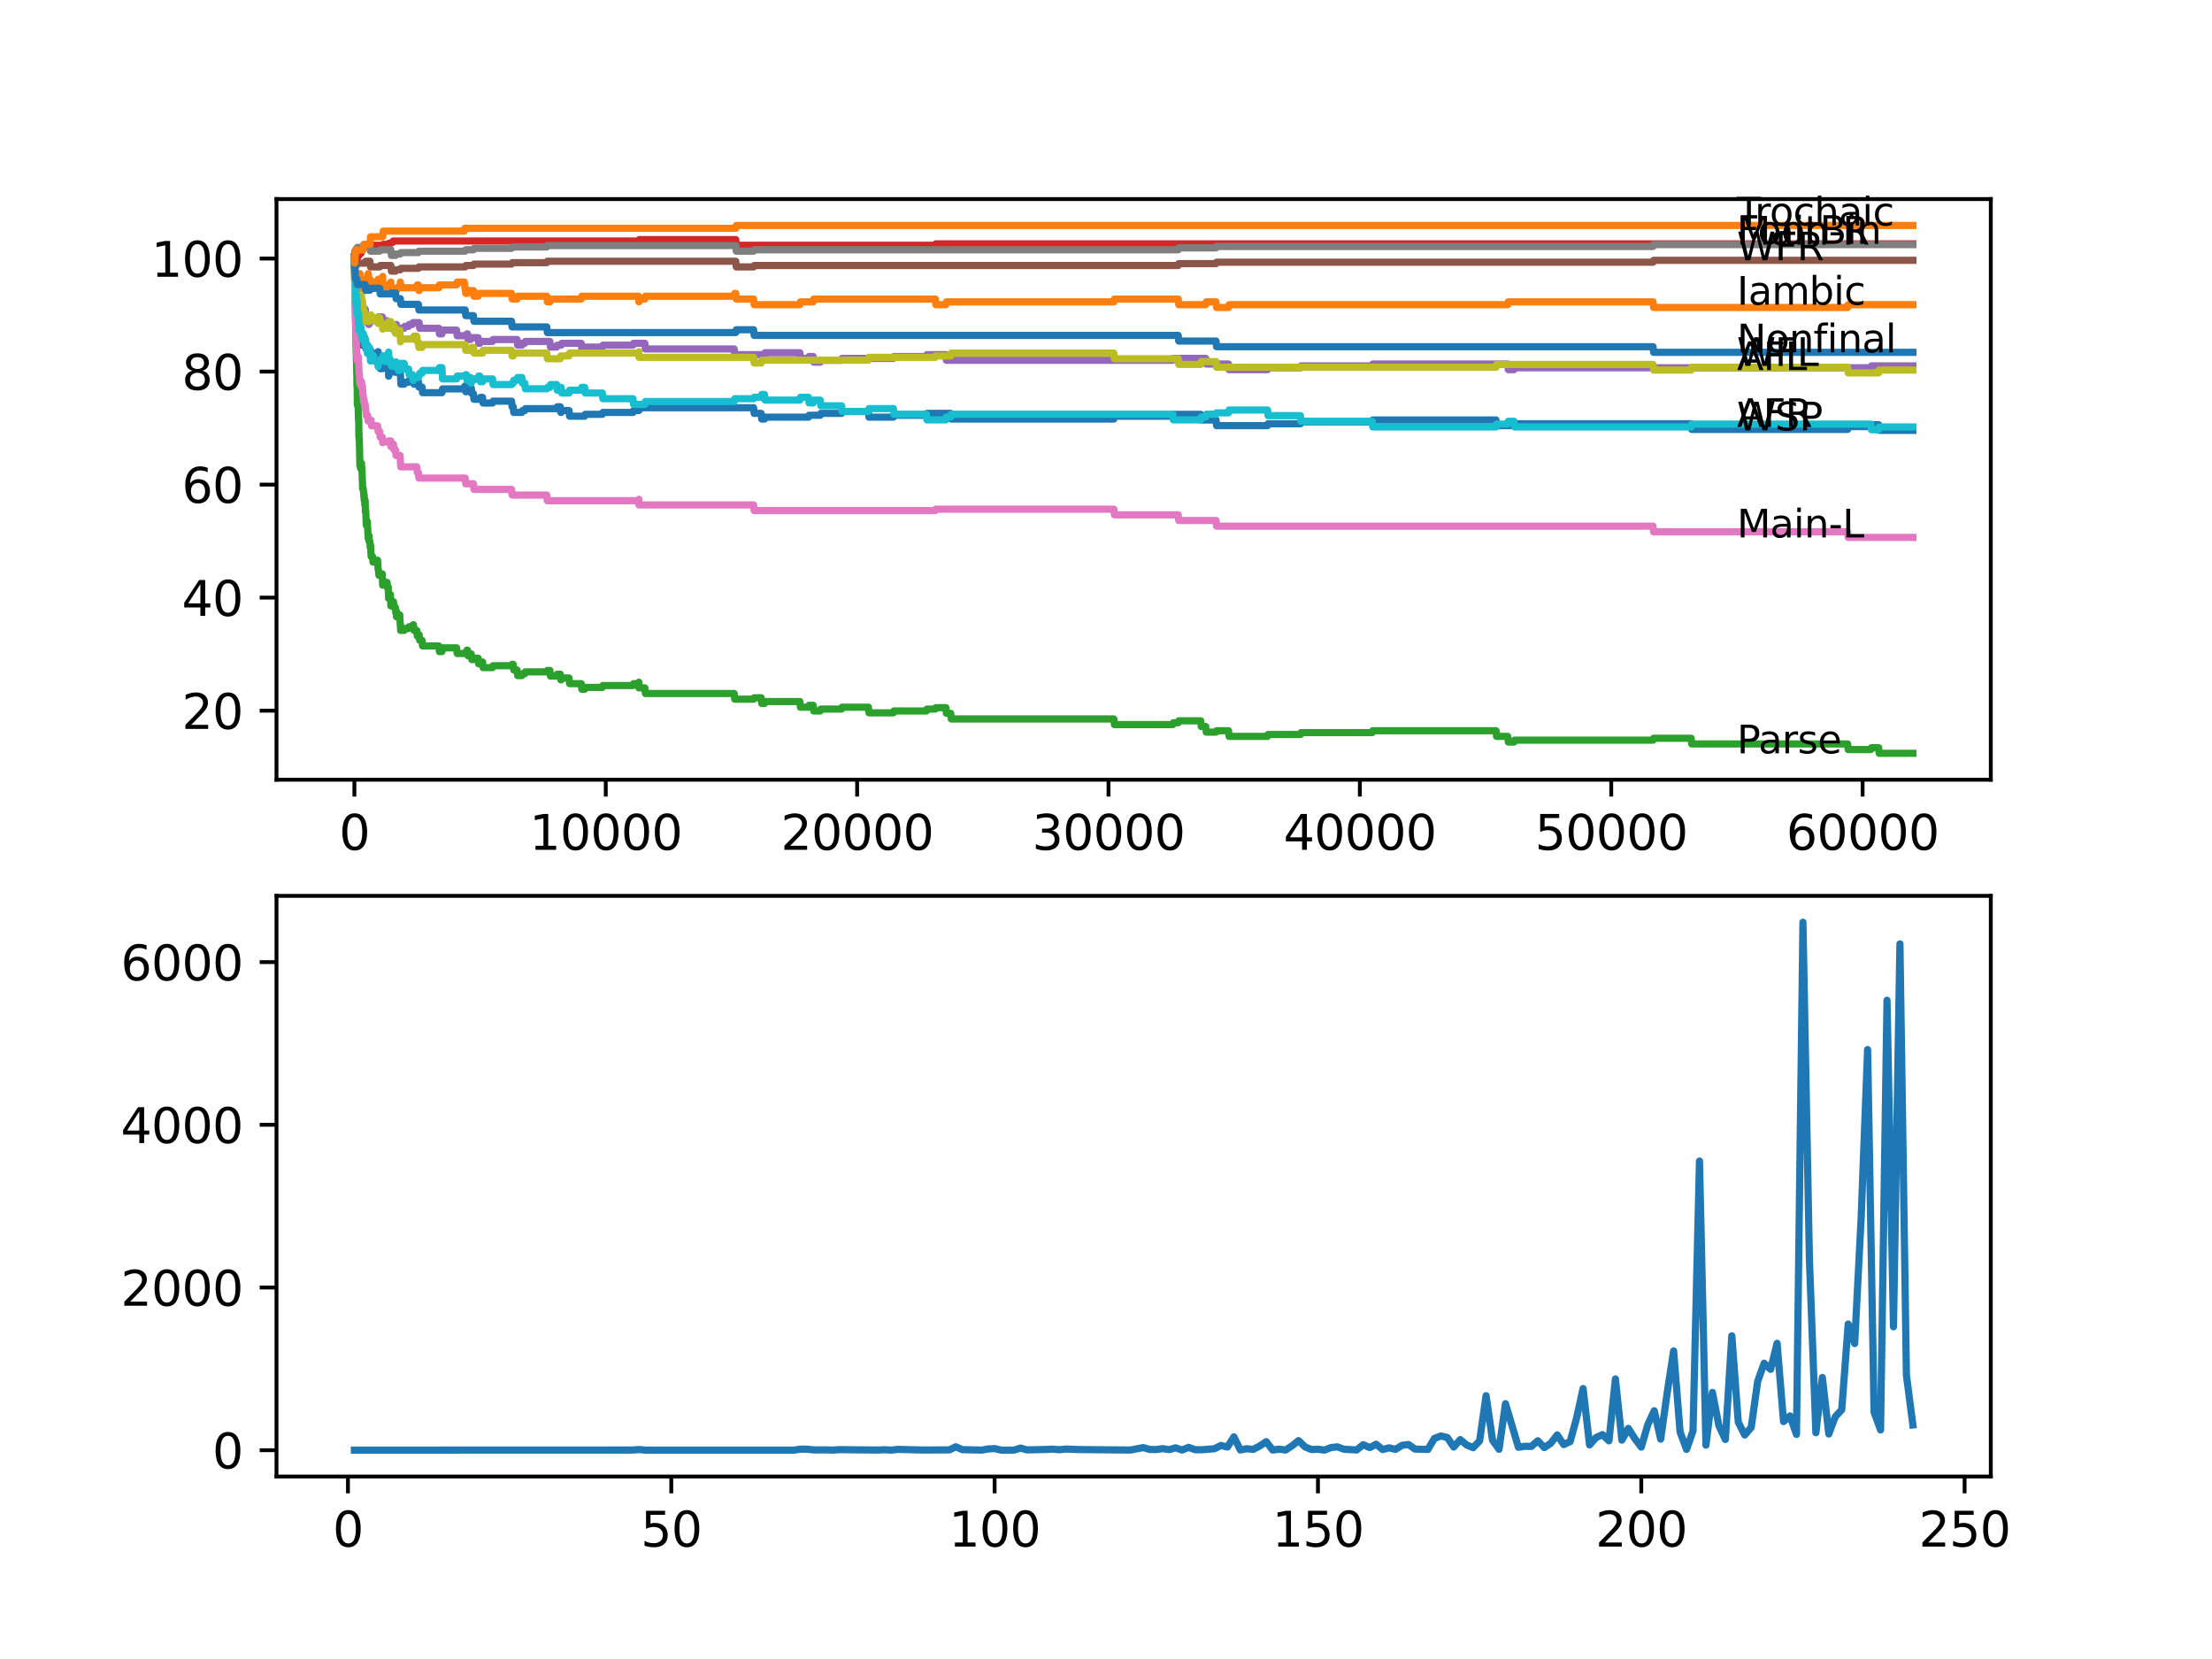 <?xml version="1.0" encoding="utf-8" standalone="no"?>
<!DOCTYPE svg PUBLIC "-//W3C//DTD SVG 1.1//EN"
  "http://www.w3.org/Graphics/SVG/1.1/DTD/svg11.dtd">
<svg xmlns:xlink="http://www.w3.org/1999/xlink" width="460.8pt" height="345.6pt" viewBox="0 0 460.8 345.6" xmlns="http://www.w3.org/2000/svg" version="1.1">
 <defs>
  <style type="text/css">*{stroke-linejoin: round; stroke-linecap: butt}</style>
 </defs>
 <g id="figure_1">
  <g id="patch_1">
   <path d="M 0 345.6 
L 460.8 345.6 
L 460.8 0 
L 0 0 
z
" style="fill: #ffffff"/>
  </g>
  <g id="axes_1">
   <g id="patch_2">
    <path d="M 57.6 162.432 
L 414.72 162.432 
L 414.72 41.472 
L 57.6 41.472 
z
" style="fill: #ffffff"/>
   </g>
   <g id="matplotlib.axis_1">
    <g id="xtick_1">
     <g id="line2d_1">
      <defs>
       <path id="ma76121ae8d" d="M 0 0 
L 0 3.5 
" style="stroke: #000000; stroke-width: 0.8"/>
      </defs>
      <g>
       <use xlink:href="#ma76121ae8d" x="73.827" y="162.432" style="stroke: #000000; stroke-width: 0.8"/>
      </g>
     </g>
     <g id="text_1">
      <!-- 0 -->
      <g transform="translate(70.646 177.03)scale(0.1 -0.1)">
       <defs>
        <path id="DejaVuSans-30" d="M 2034 4250 
Q 1547 4250 1301 3770 
Q 1056 3291 1056 2328 
Q 1056 1369 1301 889 
Q 1547 409 2034 409 
Q 2525 409 2770 889 
Q 3016 1369 3016 2328 
Q 3016 3291 2770 3770 
Q 2525 4250 2034 4250 
z
M 2034 4750 
Q 2819 4750 3233 4129 
Q 3647 3509 3647 2328 
Q 3647 1150 3233 529 
Q 2819 -91 2034 -91 
Q 1250 -91 836 529 
Q 422 1150 422 2328 
Q 422 3509 836 4129 
Q 1250 4750 2034 4750 
z
" transform="scale(0.016)"/>
       </defs>
       <use xlink:href="#DejaVuSans-30"/>
      </g>
     </g>
    </g>
    <g id="xtick_2">
     <g id="line2d_2">
      <g>
       <use xlink:href="#ma76121ae8d" x="126.192" y="162.432" style="stroke: #000000; stroke-width: 0.8"/>
      </g>
     </g>
     <g id="text_2">
      <!-- 10000 -->
      <g transform="translate(110.286 177.03)scale(0.1 -0.1)">
       <defs>
        <path id="DejaVuSans-31" d="M 794 531 
L 1825 531 
L 1825 4091 
L 703 3866 
L 703 4441 
L 1819 4666 
L 2450 4666 
L 2450 531 
L 3481 531 
L 3481 0 
L 794 0 
L 794 531 
z
" transform="scale(0.016)"/>
       </defs>
       <use xlink:href="#DejaVuSans-31"/>
       <use xlink:href="#DejaVuSans-30" x="63.623"/>
       <use xlink:href="#DejaVuSans-30" x="127.246"/>
       <use xlink:href="#DejaVuSans-30" x="190.869"/>
       <use xlink:href="#DejaVuSans-30" x="254.492"/>
      </g>
     </g>
    </g>
    <g id="xtick_3">
     <g id="line2d_3">
      <g>
       <use xlink:href="#ma76121ae8d" x="178.556" y="162.432" style="stroke: #000000; stroke-width: 0.8"/>
      </g>
     </g>
     <g id="text_3">
      <!-- 20000 -->
      <g transform="translate(162.65 177.03)scale(0.1 -0.1)">
       <defs>
        <path id="DejaVuSans-32" d="M 1228 531 
L 3431 531 
L 3431 0 
L 469 0 
L 469 531 
Q 828 903 1448 1529 
Q 2069 2156 2228 2338 
Q 2531 2678 2651 2914 
Q 2772 3150 2772 3378 
Q 2772 3750 2511 3984 
Q 2250 4219 1831 4219 
Q 1534 4219 1204 4116 
Q 875 4013 500 3803 
L 500 4441 
Q 881 4594 1212 4672 
Q 1544 4750 1819 4750 
Q 2544 4750 2975 4387 
Q 3406 4025 3406 3419 
Q 3406 3131 3298 2873 
Q 3191 2616 2906 2266 
Q 2828 2175 2409 1742 
Q 1991 1309 1228 531 
z
" transform="scale(0.016)"/>
       </defs>
       <use xlink:href="#DejaVuSans-32"/>
       <use xlink:href="#DejaVuSans-30" x="63.623"/>
       <use xlink:href="#DejaVuSans-30" x="127.246"/>
       <use xlink:href="#DejaVuSans-30" x="190.869"/>
       <use xlink:href="#DejaVuSans-30" x="254.492"/>
      </g>
     </g>
    </g>
    <g id="xtick_4">
     <g id="line2d_4">
      <g>
       <use xlink:href="#ma76121ae8d" x="230.921" y="162.432" style="stroke: #000000; stroke-width: 0.8"/>
      </g>
     </g>
     <g id="text_4">
      <!-- 30000 -->
      <g transform="translate(215.015 177.03)scale(0.1 -0.1)">
       <defs>
        <path id="DejaVuSans-33" d="M 2597 2516 
Q 3050 2419 3304 2112 
Q 3559 1806 3559 1356 
Q 3559 666 3084 287 
Q 2609 -91 1734 -91 
Q 1441 -91 1130 -33 
Q 819 25 488 141 
L 488 750 
Q 750 597 1062 519 
Q 1375 441 1716 441 
Q 2309 441 2620 675 
Q 2931 909 2931 1356 
Q 2931 1769 2642 2001 
Q 2353 2234 1838 2234 
L 1294 2234 
L 1294 2753 
L 1863 2753 
Q 2328 2753 2575 2939 
Q 2822 3125 2822 3475 
Q 2822 3834 2567 4026 
Q 2313 4219 1838 4219 
Q 1578 4219 1281 4162 
Q 984 4106 628 3988 
L 628 4550 
Q 988 4650 1302 4700 
Q 1616 4750 1894 4750 
Q 2613 4750 3031 4423 
Q 3450 4097 3450 3541 
Q 3450 3153 3228 2886 
Q 3006 2619 2597 2516 
z
" transform="scale(0.016)"/>
       </defs>
       <use xlink:href="#DejaVuSans-33"/>
       <use xlink:href="#DejaVuSans-30" x="63.623"/>
       <use xlink:href="#DejaVuSans-30" x="127.246"/>
       <use xlink:href="#DejaVuSans-30" x="190.869"/>
       <use xlink:href="#DejaVuSans-30" x="254.492"/>
      </g>
     </g>
    </g>
    <g id="xtick_5">
     <g id="line2d_5">
      <g>
       <use xlink:href="#ma76121ae8d" x="283.285" y="162.432" style="stroke: #000000; stroke-width: 0.8"/>
      </g>
     </g>
     <g id="text_5">
      <!-- 40000 -->
      <g transform="translate(267.379 177.03)scale(0.1 -0.1)">
       <defs>
        <path id="DejaVuSans-34" d="M 2419 4116 
L 825 1625 
L 2419 1625 
L 2419 4116 
z
M 2253 4666 
L 3047 4666 
L 3047 1625 
L 3713 1625 
L 3713 1100 
L 3047 1100 
L 3047 0 
L 2419 0 
L 2419 1100 
L 313 1100 
L 313 1709 
L 2253 4666 
z
" transform="scale(0.016)"/>
       </defs>
       <use xlink:href="#DejaVuSans-34"/>
       <use xlink:href="#DejaVuSans-30" x="63.623"/>
       <use xlink:href="#DejaVuSans-30" x="127.246"/>
       <use xlink:href="#DejaVuSans-30" x="190.869"/>
       <use xlink:href="#DejaVuSans-30" x="254.492"/>
      </g>
     </g>
    </g>
    <g id="xtick_6">
     <g id="line2d_6">
      <g>
       <use xlink:href="#ma76121ae8d" x="335.65" y="162.432" style="stroke: #000000; stroke-width: 0.8"/>
      </g>
     </g>
     <g id="text_6">
      <!-- 50000 -->
      <g transform="translate(319.744 177.03)scale(0.1 -0.1)">
       <defs>
        <path id="DejaVuSans-35" d="M 691 4666 
L 3169 4666 
L 3169 4134 
L 1269 4134 
L 1269 2991 
Q 1406 3038 1543 3061 
Q 1681 3084 1819 3084 
Q 2600 3084 3056 2656 
Q 3513 2228 3513 1497 
Q 3513 744 3044 326 
Q 2575 -91 1722 -91 
Q 1428 -91 1123 -41 
Q 819 9 494 109 
L 494 744 
Q 775 591 1075 516 
Q 1375 441 1709 441 
Q 2250 441 2565 725 
Q 2881 1009 2881 1497 
Q 2881 1984 2565 2268 
Q 2250 2553 1709 2553 
Q 1456 2553 1204 2497 
Q 953 2441 691 2322 
L 691 4666 
z
" transform="scale(0.016)"/>
       </defs>
       <use xlink:href="#DejaVuSans-35"/>
       <use xlink:href="#DejaVuSans-30" x="63.623"/>
       <use xlink:href="#DejaVuSans-30" x="127.246"/>
       <use xlink:href="#DejaVuSans-30" x="190.869"/>
       <use xlink:href="#DejaVuSans-30" x="254.492"/>
      </g>
     </g>
    </g>
    <g id="xtick_7">
     <g id="line2d_7">
      <g>
       <use xlink:href="#ma76121ae8d" x="388.014" y="162.432" style="stroke: #000000; stroke-width: 0.8"/>
      </g>
     </g>
     <g id="text_7">
      <!-- 60000 -->
      <g transform="translate(372.108 177.03)scale(0.1 -0.1)">
       <defs>
        <path id="DejaVuSans-36" d="M 2113 2584 
Q 1688 2584 1439 2293 
Q 1191 2003 1191 1497 
Q 1191 994 1439 701 
Q 1688 409 2113 409 
Q 2538 409 2786 701 
Q 3034 994 3034 1497 
Q 3034 2003 2786 2293 
Q 2538 2584 2113 2584 
z
M 3366 4563 
L 3366 3988 
Q 3128 4100 2886 4159 
Q 2644 4219 2406 4219 
Q 1781 4219 1451 3797 
Q 1122 3375 1075 2522 
Q 1259 2794 1537 2939 
Q 1816 3084 2150 3084 
Q 2853 3084 3261 2657 
Q 3669 2231 3669 1497 
Q 3669 778 3244 343 
Q 2819 -91 2113 -91 
Q 1303 -91 875 529 
Q 447 1150 447 2328 
Q 447 3434 972 4092 
Q 1497 4750 2381 4750 
Q 2619 4750 2861 4703 
Q 3103 4656 3366 4563 
z
" transform="scale(0.016)"/>
       </defs>
       <use xlink:href="#DejaVuSans-36"/>
       <use xlink:href="#DejaVuSans-30" x="63.623"/>
       <use xlink:href="#DejaVuSans-30" x="127.246"/>
       <use xlink:href="#DejaVuSans-30" x="190.869"/>
       <use xlink:href="#DejaVuSans-30" x="254.492"/>
      </g>
     </g>
    </g>
   </g>
   <g id="matplotlib.axis_2">
    <g id="ytick_1">
     <g id="line2d_8">
      <defs>
       <path id="m8aa6e81ff8" d="M 0 0 
L -3.5 0 
" style="stroke: #000000; stroke-width: 0.8"/>
      </defs>
      <g>
       <use xlink:href="#m8aa6e81ff8" x="57.6" y="148.045" style="stroke: #000000; stroke-width: 0.8"/>
      </g>
     </g>
     <g id="text_8">
      <!-- 20 -->
      <g transform="translate(37.875 151.844)scale(0.1 -0.1)">
       <use xlink:href="#DejaVuSans-32"/>
       <use xlink:href="#DejaVuSans-30" x="63.623"/>
      </g>
     </g>
    </g>
    <g id="ytick_2">
     <g id="line2d_9">
      <g>
       <use xlink:href="#m8aa6e81ff8" x="57.6" y="124.498" style="stroke: #000000; stroke-width: 0.8"/>
      </g>
     </g>
     <g id="text_9">
      <!-- 40 -->
      <g transform="translate(37.875 128.297)scale(0.1 -0.1)">
       <use xlink:href="#DejaVuSans-34"/>
       <use xlink:href="#DejaVuSans-30" x="63.623"/>
      </g>
     </g>
    </g>
    <g id="ytick_3">
     <g id="line2d_10">
      <g>
       <use xlink:href="#m8aa6e81ff8" x="57.6" y="100.951" style="stroke: #000000; stroke-width: 0.8"/>
      </g>
     </g>
     <g id="text_10">
      <!-- 60 -->
      <g transform="translate(37.875 104.75)scale(0.1 -0.1)">
       <use xlink:href="#DejaVuSans-36"/>
       <use xlink:href="#DejaVuSans-30" x="63.623"/>
      </g>
     </g>
    </g>
    <g id="ytick_4">
     <g id="line2d_11">
      <g>
       <use xlink:href="#m8aa6e81ff8" x="57.6" y="77.404" style="stroke: #000000; stroke-width: 0.8"/>
      </g>
     </g>
     <g id="text_11">
      <!-- 80 -->
      <g transform="translate(37.875 81.204)scale(0.1 -0.1)">
       <defs>
        <path id="DejaVuSans-38" d="M 2034 2216 
Q 1584 2216 1326 1975 
Q 1069 1734 1069 1313 
Q 1069 891 1326 650 
Q 1584 409 2034 409 
Q 2484 409 2743 651 
Q 3003 894 3003 1313 
Q 3003 1734 2745 1975 
Q 2488 2216 2034 2216 
z
M 1403 2484 
Q 997 2584 770 2862 
Q 544 3141 544 3541 
Q 544 4100 942 4425 
Q 1341 4750 2034 4750 
Q 2731 4750 3128 4425 
Q 3525 4100 3525 3541 
Q 3525 3141 3298 2862 
Q 3072 2584 2669 2484 
Q 3125 2378 3379 2068 
Q 3634 1759 3634 1313 
Q 3634 634 3220 271 
Q 2806 -91 2034 -91 
Q 1263 -91 848 271 
Q 434 634 434 1313 
Q 434 1759 690 2068 
Q 947 2378 1403 2484 
z
M 1172 3481 
Q 1172 3119 1398 2916 
Q 1625 2713 2034 2713 
Q 2441 2713 2670 2916 
Q 2900 3119 2900 3481 
Q 2900 3844 2670 4047 
Q 2441 4250 2034 4250 
Q 1625 4250 1398 4047 
Q 1172 3844 1172 3481 
z
" transform="scale(0.016)"/>
       </defs>
       <use xlink:href="#DejaVuSans-38"/>
       <use xlink:href="#DejaVuSans-30" x="63.623"/>
      </g>
     </g>
    </g>
    <g id="ytick_5">
     <g id="line2d_12">
      <g>
       <use xlink:href="#m8aa6e81ff8" x="57.6" y="53.858" style="stroke: #000000; stroke-width: 0.8"/>
      </g>
     </g>
     <g id="text_12">
      <!-- 100 -->
      <g transform="translate(31.512 57.657)scale(0.1 -0.1)">
       <use xlink:href="#DejaVuSans-31"/>
       <use xlink:href="#DejaVuSans-30" x="63.623"/>
       <use xlink:href="#DejaVuSans-30" x="127.246"/>
      </g>
     </g>
    </g>
   </g>
   <g id="line2d_13">
    <path d="M 73.833 53.465 
L 73.843 53.465 
L 73.953 59.921 
L 73.974 58.704 
L 73.979 58.704 
L 73.99 57.919 
L 74.053 60.235 
L 74.173 63.178 
L 74.21 63.178 
L 74.283 62.001 
L 74.309 63.963 
L 74.32 63.178 
L 74.445 67.26 
L 74.508 67.26 
L 74.629 66.239 
L 74.65 66.239 
L 74.686 65.651 
L 74.739 67.024 
L 74.754 66.436 
L 74.87 68.202 
L 74.89 68.202 
L 75.016 71.891 
L 75.257 71.891 
L 75.377 71.106 
L 75.498 71.106 
L 75.503 70.517 
L 75.508 71.694 
L 75.603 71.694 
L 75.702 71.694 
L 75.817 71.302 
L 75.833 71.302 
L 75.953 70.321 
L 75.98 70.321 
L 76.095 72.283 
L 76.137 72.283 
L 76.226 71.498 
L 76.231 72.675 
L 76.241 72.675 
L 76.325 72.675 
L 76.44 72.283 
L 76.493 72.283 
L 76.54 71.891 
L 76.545 73.068 
L 76.592 73.068 
L 76.718 73.068 
L 76.833 72.872 
L 76.87 72.872 
L 76.88 72.479 
L 76.886 73.657 
L 76.969 73.657 
L 77.064 73.657 
L 77.184 72.872 
L 77.195 72.872 
L 77.289 74.049 
L 77.304 73.46 
L 77.592 73.46 
L 77.708 74.638 
L 77.797 74.638 
L 77.912 74.245 
L 78.655 74.245 
L 78.765 73.264 
L 78.886 75.619 
L 79.09 75.619 
L 79.205 76.796 
L 79.718 76.796 
L 79.834 76.6 
L 80.012 76.6 
L 80.127 76.207 
L 80.844 76.207 
L 80.886 76.011 
L 80.891 77.189 
L 80.928 77.189 
L 80.949 77.189 
L 80.954 78.366 
L 81.059 77.973 
L 81.122 77.973 
L 81.237 77.581 
L 81.426 77.581 
L 81.551 76.992 
L 81.965 76.992 
L 82.08 76.404 
L 82.347 76.404 
L 82.389 77.581 
L 82.457 77.287 
L 82.541 77.287 
L 82.656 76.894 
L 82.907 76.894 
L 83.023 76.502 
L 83.274 76.502 
L 83.389 77.679 
L 83.394 77.679 
L 83.515 80.034 
L 84.196 80.034 
L 84.311 79.641 
L 85.112 79.641 
L 85.227 79.249 
L 85.929 79.249 
L 86.044 78.856 
L 86.133 78.856 
L 86.248 80.034 
L 86.814 80.034 
L 86.929 79.445 
L 87.149 79.445 
L 87.264 80.623 
L 87.914 80.623 
L 88.029 81.8 
L 92.066 81.8 
L 92.186 81.015 
L 96.716 81.015 
L 96.831 80.426 
L 96.905 80.426 
L 97.02 81.604 
L 97.156 81.604 
L 97.271 81.211 
L 98.004 81.211 
L 98.119 80.819 
L 98.172 80.819 
L 98.287 81.996 
L 98.617 81.996 
L 98.732 83.173 
L 99.963 83.173 
L 100.078 82.781 
L 100.518 82.781 
L 100.633 83.958 
L 102.597 83.958 
L 102.712 83.566 
L 106.566 83.566 
L 106.681 84.743 
L 106.906 84.743 
L 107.021 85.921 
L 108.718 85.921 
L 108.833 85.528 
L 109.32 85.528 
L 109.435 85.136 
L 115.96 85.136 
L 116.075 84.743 
L 116.709 84.743 
L 116.824 85.921 
L 116.908 85.921 
L 117.023 85.528 
L 118.542 85.528 
L 118.657 86.705 
L 121.793 86.705 
L 121.909 86.313 
L 125.475 86.313 
L 125.59 85.921 
L 131.863 85.921 
L 131.978 85.528 
L 133.094 85.528 
L 133.209 84.939 
L 156.988 84.939 
L 157.103 86.117 
L 158.569 86.117 
L 158.684 87.294 
L 159.26 87.294 
L 159.375 86.902 
L 168.424 86.902 
L 168.539 86.509 
L 170.869 86.509 
L 170.985 86.117 
L 175.305 86.117 
L 175.42 85.724 
L 180.902 85.724 
L 181.018 86.902 
L 186.107 86.902 
L 186.223 86.509 
L 192.988 86.509 
L 193.103 86.117 
L 198.052 86.117 
L 198.167 87.294 
L 232.036 87.294 
L 232.151 86.705 
L 244.316 86.705 
L 244.431 86.313 
L 250.123 86.313 
L 250.238 87.49 
L 253.317 87.49 
L 253.432 88.668 
L 264.047 88.668 
L 264.162 88.275 
L 270.912 88.275 
L 271.027 87.883 
L 285.851 87.883 
L 285.966 87.49 
L 311.641 87.49 
L 311.756 88.668 
L 315.395 88.668 
L 315.511 88.275 
L 352.302 88.275 
L 352.417 89.453 
L 384.893 89.453 
L 385.009 88.864 
L 389.727 88.864 
L 389.842 88.471 
L 391.35 88.471 
L 391.465 89.649 
L 398.487 89.649 
L 398.487 89.649 
" clip-path="url(#p7486ac5f30)" style="fill: none; stroke: #1f77b4; stroke-width: 1.5; stroke-linecap: square"/>
   </g>
   <g id="line2d_14">
    <path d="M 73.833 53.858 
L 73.906 52.582 
L 73.932 54.937 
L 73.937 54.937 
L 73.943 54.544 
L 73.974 57.488 
L 74 57.095 
L 74.131 61.707 
L 74.283 58.567 
L 74.309 58.567 
L 74.341 60.529 
L 74.414 58.175 
L 74.529 59.941 
L 74.571 59.941 
L 74.629 60.529 
L 74.686 59.352 
L 74.707 59.352 
L 74.796 58.175 
L 74.817 59.352 
L 74.854 59.352 
L 74.974 56.997 
L 75.089 58.175 
L 75.22 58.175 
L 75.336 59.352 
L 75.393 59.352 
L 75.514 58.175 
L 75.519 58.175 
L 75.524 59.352 
L 75.629 58.175 
L 75.66 58.175 
L 75.765 59.352 
L 75.77 58.763 
L 75.864 58.763 
L 75.938 58.175 
L 75.943 59.352 
L 75.969 59.352 
L 76.063 59.352 
L 76.111 60.529 
L 76.173 59.941 
L 76.189 59.941 
L 76.31 58.763 
L 76.582 58.763 
L 76.697 56.997 
L 76.718 56.997 
L 76.833 58.175 
L 77.095 58.175 
L 77.21 59.352 
L 77.289 59.352 
L 77.404 58.763 
L 78.655 58.763 
L 78.771 58.175 
L 79.09 58.175 
L 79.205 59.352 
L 79.64 59.352 
L 79.718 57.586 
L 79.734 59.941 
L 79.745 59.941 
L 80.63 59.941 
L 80.745 59.352 
L 80.844 59.352 
L 80.96 60.529 
L 81.337 60.529 
L 81.426 58.763 
L 81.452 59.941 
L 81.797 59.941 
L 81.913 61.118 
L 81.965 61.118 
L 82.08 60.529 
L 82.593 60.529 
L 82.709 59.941 
L 83.347 59.941 
L 83.394 58.763 
L 83.457 59.941 
L 86.814 59.941 
L 86.929 59.352 
L 87.149 59.352 
L 87.264 60.529 
L 87.311 60.529 
L 87.427 59.941 
L 91.422 59.941 
L 91.537 59.352 
L 95.119 59.352 
L 95.234 58.763 
L 96.716 58.763 
L 96.831 59.941 
L 96.905 59.941 
L 97.02 61.118 
L 97.397 61.118 
L 97.512 60.529 
L 98.617 60.529 
L 98.732 61.707 
L 99.601 61.707 
L 99.716 61.118 
L 106.566 61.118 
L 106.681 62.295 
L 107.718 62.295 
L 107.833 61.707 
L 113.907 61.707 
L 114.022 62.884 
L 114.557 62.884 
L 114.672 62.295 
L 121.081 62.295 
L 121.196 61.707 
L 133.041 61.707 
L 133.094 62.884 
L 133.151 62.295 
L 134.335 62.295 
L 134.45 61.707 
L 152.945 61.707 
L 153.06 61.118 
L 153.27 61.118 
L 153.385 62.295 
L 156.988 62.295 
L 157.103 63.473 
L 166.623 63.473 
L 166.738 62.884 
L 169.403 62.884 
L 169.518 62.295 
L 194.831 62.295 
L 194.947 63.473 
L 197.036 63.473 
L 197.151 62.884 
L 232.036 62.884 
L 232.151 62.295 
L 245.442 62.295 
L 245.557 63.473 
L 251.165 63.473 
L 251.28 62.884 
L 253.317 62.884 
L 253.432 64.061 
L 255.925 64.061 
L 256.04 63.473 
L 314.091 63.473 
L 314.207 62.884 
L 344.358 62.884 
L 344.473 64.061 
L 384.893 64.061 
L 385.009 63.473 
L 398.487 63.473 
L 398.487 63.473 
" clip-path="url(#p7486ac5f30)" style="fill: none; stroke: #ff7f0e; stroke-width: 1.5; stroke-linecap: square"/>
   </g>
   <g id="line2d_15">
    <path d="M 73.833 53.465 
L 73.843 53.465 
L 73.995 63.688 
L 74 63.688 
L 74.011 63.257 
L 74.053 66.004 
L 74.189 72.774 
L 74.205 72.774 
L 74.335 78.268 
L 74.341 78.032 
L 74.356 80.387 
L 74.398 79.602 
L 74.44 84.41 
L 74.524 83.723 
L 74.571 83.723 
L 74.697 87.804 
L 74.712 87.804 
L 74.733 87.412 
L 74.76 90.944 
L 74.786 90.551 
L 74.796 90.551 
L 74.801 90.355 
L 74.807 91.533 
L 74.854 91.533 
L 74.974 97.027 
L 74.985 96.399 
L 75 96.399 
L 75.116 97.576 
L 75.22 97.576 
L 75.309 96.497 
L 75.315 97.674 
L 75.33 97.38 
L 75.393 97.38 
L 75.519 100.912 
L 75.524 100.618 
L 75.529 101.795 
L 75.613 101.795 
L 75.681 101.795 
L 75.796 103.463 
L 75.833 103.463 
L 75.864 103.07 
L 75.87 104.248 
L 75.933 104.248 
L 75.938 104.248 
L 75.98 103.953 
L 75.985 105.131 
L 76.037 104.738 
L 76.063 104.738 
L 76.074 104.346 
L 76.116 106.701 
L 76.152 106.308 
L 76.189 106.308 
L 76.31 109.448 
L 76.325 109.448 
L 76.44 109.055 
L 76.493 109.055 
L 76.54 108.663 
L 76.545 109.84 
L 76.582 109.84 
L 76.702 112.195 
L 76.718 112.195 
L 76.833 111.999 
L 76.87 111.999 
L 76.88 111.606 
L 76.886 112.784 
L 76.969 112.784 
L 77.064 112.784 
L 77.121 113.961 
L 77.174 113.568 
L 77.195 113.568 
L 77.315 115.923 
L 77.592 115.923 
L 77.708 117.1 
L 77.797 117.1 
L 77.912 116.708 
L 78.655 116.708 
L 78.771 118.67 
L 78.818 118.67 
L 78.933 119.848 
L 79.09 119.848 
L 79.205 119.553 
L 79.64 119.553 
L 79.718 121.908 
L 79.76 121.712 
L 80.012 121.712 
L 80.127 121.319 
L 80.63 121.319 
L 80.745 122.497 
L 80.844 122.497 
L 80.886 122.3 
L 80.891 123.478 
L 80.928 123.478 
L 80.949 123.478 
L 80.954 124.655 
L 81.059 124.263 
L 81.122 124.263 
L 81.237 123.87 
L 81.337 123.87 
L 81.426 126.225 
L 81.452 125.636 
L 81.797 125.636 
L 81.913 125.342 
L 81.965 125.342 
L 82.08 126.519 
L 82.347 126.519 
L 82.462 127.697 
L 82.541 127.697 
L 82.593 127.304 
L 82.599 128.481 
L 82.64 128.481 
L 82.907 128.481 
L 83.023 128.089 
L 83.274 128.089 
L 83.394 130.444 
L 83.442 130.149 
L 83.447 131.327 
L 83.489 131.327 
L 84.196 131.327 
L 84.311 130.934 
L 85.112 130.934 
L 85.227 130.542 
L 85.929 130.542 
L 86.044 130.149 
L 86.133 130.149 
L 86.248 131.327 
L 86.814 131.327 
L 86.929 132.504 
L 87.149 132.504 
L 87.264 132.21 
L 87.311 132.21 
L 87.427 133.387 
L 87.914 133.387 
L 88.029 134.564 
L 91.422 134.564 
L 91.537 135.742 
L 92.066 135.742 
L 92.186 134.957 
L 95.119 134.957 
L 95.234 136.134 
L 96.905 136.134 
L 97.02 135.84 
L 97.156 135.84 
L 97.271 135.447 
L 97.397 135.447 
L 97.512 136.625 
L 98.004 136.625 
L 98.119 136.232 
L 98.172 136.232 
L 98.287 137.41 
L 98.617 137.41 
L 98.732 137.115 
L 99.601 137.115 
L 99.716 138.293 
L 99.963 138.293 
L 100.078 137.9 
L 100.518 137.9 
L 100.633 139.077 
L 102.597 139.077 
L 102.712 138.685 
L 106.566 138.685 
L 106.681 138.391 
L 106.906 138.391 
L 107.021 139.568 
L 107.718 139.568 
L 107.833 140.745 
L 108.718 140.745 
L 108.833 140.353 
L 109.32 140.353 
L 109.435 139.96 
L 113.907 139.96 
L 114.022 139.666 
L 114.557 139.666 
L 114.672 140.843 
L 115.96 140.843 
L 116.075 140.451 
L 116.709 140.451 
L 116.824 141.628 
L 116.908 141.628 
L 117.023 141.236 
L 118.542 141.236 
L 118.657 142.413 
L 121.081 142.413 
L 121.196 143.591 
L 121.793 143.591 
L 121.909 143.198 
L 125.475 143.198 
L 125.59 142.806 
L 131.863 142.806 
L 131.978 142.413 
L 133.041 142.413 
L 133.094 142.119 
L 133.099 143.296 
L 133.136 143.296 
L 134.335 143.296 
L 134.45 144.474 
L 152.945 144.474 
L 153.06 145.651 
L 156.988 145.651 
L 157.103 145.357 
L 158.569 145.357 
L 158.684 146.534 
L 159.26 146.534 
L 159.375 146.142 
L 166.623 146.142 
L 166.738 147.319 
L 168.424 147.319 
L 168.539 146.926 
L 169.403 146.926 
L 169.518 148.104 
L 170.869 148.104 
L 170.985 147.711 
L 175.305 147.711 
L 175.42 147.319 
L 180.902 147.319 
L 181.018 148.496 
L 186.107 148.496 
L 186.223 148.104 
L 192.988 148.104 
L 193.103 147.711 
L 194.831 147.711 
L 194.947 147.417 
L 197.036 147.417 
L 197.151 148.594 
L 198.052 148.594 
L 198.167 149.772 
L 232.036 149.772 
L 232.151 150.949 
L 244.316 150.949 
L 244.431 150.557 
L 245.442 150.557 
L 245.557 150.164 
L 250.123 150.164 
L 250.238 151.341 
L 251.165 151.341 
L 251.28 152.519 
L 253.317 152.519 
L 253.432 152.224 
L 255.925 152.224 
L 256.04 153.402 
L 264.047 153.402 
L 264.162 153.009 
L 270.912 153.009 
L 271.027 152.617 
L 285.851 152.617 
L 285.966 152.224 
L 311.641 152.224 
L 311.756 153.402 
L 314.091 153.402 
L 314.207 154.579 
L 315.395 154.579 
L 315.511 154.187 
L 344.358 154.187 
L 344.473 153.794 
L 352.302 153.794 
L 352.417 154.972 
L 384.893 154.972 
L 385.009 156.149 
L 389.727 156.149 
L 389.842 155.756 
L 391.35 155.756 
L 391.465 156.934 
L 398.487 156.934 
L 398.487 156.934 
" clip-path="url(#p7486ac5f30)" style="fill: none; stroke: #2ca02c; stroke-width: 1.5; stroke-linecap: square"/>
   </g>
   <g id="line2d_16">
    <path d="M 73.833 53.858 
L 73.89 55.977 
L 73.948 55.447 
L 74.084 54.25 
L 74.335 54.25 
L 74.461 53.426 
L 74.623 53.426 
L 74.739 53.19 
L 74.796 53.19 
L 74.911 52.994 
L 74.974 52.994 
L 75.089 52.759 
L 75.22 52.759 
L 75.341 52.17 
L 75.519 52.17 
L 75.634 51.876 
L 75.718 51.876 
L 75.833 51.581 
L 75.938 51.581 
L 76.053 51.287 
L 76.718 51.287 
L 76.833 51.091 
L 79.718 51.091 
L 79.834 50.895 
L 80.844 50.895 
L 80.96 50.698 
L 81.426 50.698 
L 81.541 50.502 
L 81.797 50.502 
L 81.913 50.208 
L 133.041 50.208 
L 133.156 49.914 
L 153.27 49.914 
L 153.385 51.091 
L 194.831 51.091 
L 194.947 50.797 
L 398.487 50.797 
L 398.487 50.797 
" clip-path="url(#p7486ac5f30)" style="fill: none; stroke: #d62728; stroke-width: 1.5; stroke-linecap: square"/>
   </g>
   <g id="line2d_17">
    <path d="M 73.833 53.465 
L 73.848 53.465 
L 73.985 59.352 
L 74.011 58.763 
L 74.063 60.333 
L 74.079 60.333 
L 74.084 60.333 
L 74.205 59.156 
L 74.314 61.51 
L 74.32 61.118 
L 74.351 61.118 
L 74.424 63.865 
L 74.466 63.08 
L 74.508 63.08 
L 74.571 62.688 
L 74.576 63.865 
L 74.613 63.473 
L 74.644 63.473 
L 74.76 65.435 
L 74.765 65.435 
L 74.88 64.846 
L 74.906 64.846 
L 75.027 64.061 
L 75.257 64.061 
L 75.377 63.276 
L 75.393 63.276 
L 75.508 64.454 
L 75.702 64.454 
L 75.765 64.061 
L 75.77 65.239 
L 75.802 65.239 
L 75.833 65.239 
L 75.948 64.846 
L 76.022 64.846 
L 76.111 64.454 
L 76.116 65.631 
L 76.121 65.631 
L 76.137 65.631 
L 76.189 65.239 
L 76.194 66.416 
L 76.236 66.023 
L 76.325 67.201 
L 76.346 66.808 
L 76.493 66.808 
L 76.608 66.416 
L 76.681 66.416 
L 76.797 67.593 
L 76.87 67.593 
L 76.985 67.201 
L 77.121 67.201 
L 77.236 66.808 
L 77.797 66.808 
L 77.912 66.416 
L 78.671 66.416 
L 78.786 66.023 
L 79.65 66.023 
L 79.766 67.201 
L 80.012 67.201 
L 80.127 66.808 
L 80.63 66.808 
L 80.745 67.986 
L 80.954 67.986 
L 81.069 67.593 
L 81.122 67.593 
L 81.237 67.201 
L 81.337 67.201 
L 81.441 68.378 
L 81.447 67.986 
L 82.541 67.986 
L 82.593 67.593 
L 82.599 68.771 
L 82.64 68.771 
L 82.907 68.771 
L 83.023 68.378 
L 84.196 68.378 
L 84.311 67.986 
L 85.112 67.986 
L 85.227 67.593 
L 85.929 67.593 
L 86.044 67.201 
L 87.311 67.201 
L 87.427 68.378 
L 91.422 68.378 
L 91.537 69.556 
L 92.066 69.556 
L 92.186 68.771 
L 95.119 68.771 
L 95.234 69.948 
L 97.156 69.948 
L 97.271 69.556 
L 97.397 69.556 
L 97.512 70.733 
L 98.004 70.733 
L 98.119 70.34 
L 99.601 70.34 
L 99.716 71.518 
L 99.963 71.518 
L 100.078 71.125 
L 102.597 71.125 
L 102.712 70.733 
L 107.718 70.733 
L 107.833 71.91 
L 108.718 71.91 
L 108.833 71.518 
L 109.32 71.518 
L 109.435 71.125 
L 114.557 71.125 
L 114.672 72.303 
L 115.96 72.303 
L 116.075 71.91 
L 116.908 71.91 
L 117.023 71.518 
L 121.081 71.518 
L 121.196 72.695 
L 121.793 72.695 
L 121.909 72.303 
L 125.475 72.303 
L 125.59 71.91 
L 131.863 71.91 
L 131.978 71.518 
L 134.335 71.518 
L 134.45 72.695 
L 152.945 72.695 
L 153.06 73.872 
L 159.26 73.872 
L 159.375 73.48 
L 166.623 73.48 
L 166.738 74.657 
L 168.424 74.657 
L 168.539 74.265 
L 169.403 74.265 
L 169.518 75.442 
L 170.869 75.442 
L 170.985 75.05 
L 175.305 75.05 
L 175.42 74.657 
L 186.107 74.657 
L 186.223 74.265 
L 192.988 74.265 
L 193.103 73.872 
L 197.036 73.872 
L 197.151 75.05 
L 244.316 75.05 
L 244.431 74.657 
L 251.165 74.657 
L 251.28 75.835 
L 255.925 75.835 
L 256.04 77.012 
L 264.047 77.012 
L 264.162 76.62 
L 270.912 76.62 
L 271.027 76.227 
L 285.851 76.227 
L 285.966 75.835 
L 314.091 75.835 
L 314.207 77.012 
L 315.395 77.012 
L 315.511 76.62 
L 389.727 76.62 
L 389.842 76.227 
L 398.487 76.227 
L 398.487 76.227 
" clip-path="url(#p7486ac5f30)" style="fill: none; stroke: #9467bd; stroke-width: 1.5; stroke-linecap: square"/>
   </g>
   <g id="line2d_18">
    <path d="M 73.833 53.858 
L 73.854 53.858 
L 73.88 56.212 
L 73.969 55.506 
L 74.011 55.506 
L 74.126 55.212 
L 74.32 55.212 
L 74.435 54.819 
L 76.063 54.819 
L 76.179 54.427 
L 77.064 54.427 
L 77.179 55.604 
L 79.09 55.604 
L 79.205 55.31 
L 81.426 55.31 
L 81.541 56.487 
L 82.389 56.487 
L 82.504 56.193 
L 83.394 56.193 
L 83.51 55.898 
L 87.149 55.898 
L 87.264 55.604 
L 96.905 55.604 
L 97.02 55.31 
L 98.617 55.31 
L 98.732 55.015 
L 106.566 55.015 
L 106.681 54.721 
L 113.907 54.721 
L 114.022 54.427 
L 153.27 54.427 
L 153.385 55.604 
L 156.988 55.604 
L 157.103 55.31 
L 245.442 55.31 
L 245.557 54.917 
L 253.317 54.917 
L 253.432 54.623 
L 344.358 54.623 
L 344.473 54.23 
L 398.487 54.23 
L 398.487 54.23 
" clip-path="url(#p7486ac5f30)" style="fill: none; stroke: #8c564b; stroke-width: 1.5; stroke-linecap: square"/>
   </g>
   <g id="line2d_19">
    <path d="M 73.833 53.858 
L 73.99 64.336 
L 74 64.336 
L 74.011 63.904 
L 74.047 66.259 
L 74.063 66.259 
L 74.189 70.674 
L 74.21 70.674 
L 74.335 74.206 
L 74.398 73.971 
L 74.403 75.148 
L 74.43 74.854 
L 74.44 74.854 
L 74.555 74.559 
L 74.623 74.559 
L 74.65 74.324 
L 74.655 75.501 
L 74.707 75.501 
L 74.796 77.856 
L 74.828 77.66 
L 74.854 77.66 
L 74.974 80.014 
L 75.089 79.779 
L 75.22 79.779 
L 75.309 79.484 
L 75.315 80.662 
L 75.32 80.367 
L 75.498 80.367 
L 75.613 82.428 
L 75.681 82.428 
L 75.718 83.605 
L 75.791 83.311 
L 75.864 83.311 
L 75.938 84.488 
L 75.974 84.194 
L 76.063 84.194 
L 76.179 85.371 
L 76.189 85.371 
L 76.304 86.548 
L 76.582 86.548 
L 76.697 87.726 
L 76.718 87.726 
L 76.833 87.53 
L 77.289 87.53 
L 77.404 88.707 
L 78.655 88.707 
L 78.771 89.884 
L 79.09 89.884 
L 79.205 91.062 
L 79.64 91.062 
L 79.718 92.239 
L 79.755 92.043 
L 80.844 92.043 
L 80.96 91.846 
L 81.399 91.846 
L 81.426 93.024 
L 81.515 92.828 
L 81.797 92.828 
L 81.913 92.533 
L 81.965 92.533 
L 82.08 93.711 
L 82.389 93.711 
L 82.504 94.888 
L 83.347 94.888 
L 83.468 97.243 
L 86.814 97.243 
L 86.929 98.42 
L 87.149 98.42 
L 87.264 99.597 
L 96.905 99.597 
L 97.02 100.775 
L 98.617 100.775 
L 98.732 101.952 
L 106.566 101.952 
L 106.681 103.129 
L 113.907 103.129 
L 114.022 104.307 
L 133.041 104.307 
L 133.094 104.012 
L 133.099 105.19 
L 133.136 105.19 
L 156.988 105.19 
L 157.103 106.367 
L 194.831 106.367 
L 194.947 106.073 
L 232.036 106.073 
L 232.151 107.25 
L 245.442 107.25 
L 245.557 108.427 
L 253.317 108.427 
L 253.432 109.605 
L 344.358 109.605 
L 344.473 110.782 
L 384.893 110.782 
L 385.009 111.959 
L 398.487 111.959 
L 398.487 111.959 
" clip-path="url(#p7486ac5f30)" style="fill: none; stroke: #e377c2; stroke-width: 1.5; stroke-linecap: square"/>
   </g>
   <g id="line2d_20">
    <path d="M 73.833 53.858 
L 73.953 52.229 
L 74.011 52.229 
L 74.126 51.935 
L 74.32 51.935 
L 74.435 51.542 
L 76.063 51.542 
L 76.179 51.15 
L 77.064 51.15 
L 77.179 52.327 
L 79.09 52.327 
L 79.205 52.033 
L 81.426 52.033 
L 81.541 53.21 
L 82.389 53.21 
L 82.504 52.916 
L 83.394 52.916 
L 83.51 52.621 
L 87.149 52.621 
L 87.264 52.327 
L 96.905 52.327 
L 97.02 52.033 
L 98.617 52.033 
L 98.732 51.738 
L 106.566 51.738 
L 106.681 51.444 
L 113.907 51.444 
L 114.022 51.15 
L 153.27 51.15 
L 153.385 52.327 
L 156.988 52.327 
L 157.103 52.033 
L 245.442 52.033 
L 245.557 51.64 
L 253.317 51.64 
L 253.432 51.346 
L 344.358 51.346 
L 344.473 50.954 
L 398.487 50.954 
L 398.487 50.954 
" clip-path="url(#p7486ac5f30)" style="fill: none; stroke: #7f7f7f; stroke-width: 1.5; stroke-linecap: square"/>
   </g>
   <g id="line2d_21">
    <path d="M 73.833 53.858 
L 73.896 58.685 
L 73.958 57.566 
L 73.964 57.566 
L 74.068 60.627 
L 74.084 60.333 
L 74.095 60.333 
L 74.121 59.744 
L 74.157 62.884 
L 74.184 62.295 
L 74.21 62.295 
L 74.325 63.473 
L 74.33 63.473 
L 74.456 61.471 
L 74.623 61.471 
L 74.65 61.236 
L 74.655 62.413 
L 74.707 61.824 
L 74.754 63.59 
L 74.817 62.217 
L 74.854 62.217 
L 74.953 63.983 
L 74.964 63.394 
L 75.084 61.981 
L 75.22 61.981 
L 75.309 61.687 
L 75.315 62.864 
L 75.32 62.57 
L 75.498 62.57 
L 75.613 64.042 
L 75.681 64.042 
L 75.718 65.219 
L 75.791 64.925 
L 75.864 64.925 
L 75.938 66.102 
L 75.974 65.808 
L 75.98 65.808 
L 76.063 65.219 
L 76.069 66.396 
L 76.09 65.808 
L 76.189 65.808 
L 76.226 66.985 
L 76.299 66.396 
L 76.54 66.396 
L 76.582 65.808 
L 76.587 66.985 
L 76.645 66.985 
L 76.718 66.985 
L 76.833 66.789 
L 76.88 66.789 
L 76.996 66.2 
L 77.195 66.2 
L 77.289 65.611 
L 77.294 66.789 
L 77.299 66.789 
L 77.592 66.789 
L 77.708 66.2 
L 78.655 66.2 
L 78.765 67.377 
L 78.886 66.2 
L 79.09 66.2 
L 79.205 67.377 
L 79.64 67.377 
L 79.718 68.555 
L 79.755 68.359 
L 80.844 68.359 
L 80.991 66.985 
L 81.399 66.985 
L 81.426 68.162 
L 81.515 67.966 
L 81.797 67.966 
L 81.913 67.672 
L 81.965 67.672 
L 82.08 68.849 
L 82.347 68.849 
L 82.389 68.26 
L 82.394 69.438 
L 82.452 69.438 
L 83.274 69.438 
L 83.347 68.849 
L 83.353 70.026 
L 83.379 70.026 
L 83.394 70.026 
L 83.442 71.204 
L 83.504 70.615 
L 86.133 70.615 
L 86.248 70.026 
L 86.814 70.026 
L 86.929 71.204 
L 87.149 71.204 
L 87.264 72.381 
L 87.914 72.381 
L 88.029 71.792 
L 96.905 71.792 
L 97.02 72.97 
L 98.172 72.97 
L 98.287 72.381 
L 98.617 72.381 
L 98.732 73.558 
L 100.518 73.558 
L 100.633 72.97 
L 106.566 72.97 
L 106.681 74.147 
L 106.906 74.147 
L 107.021 73.558 
L 113.907 73.558 
L 114.022 74.736 
L 116.709 74.736 
L 116.824 74.147 
L 118.542 74.147 
L 118.657 73.558 
L 133.041 73.558 
L 133.094 73.264 
L 133.099 74.441 
L 133.136 74.441 
L 156.988 74.441 
L 157.103 75.619 
L 158.569 75.619 
L 158.684 75.03 
L 180.902 75.03 
L 181.018 74.441 
L 194.831 74.441 
L 194.947 74.147 
L 198.052 74.147 
L 198.167 73.558 
L 232.036 73.558 
L 232.151 74.736 
L 245.442 74.736 
L 245.557 75.913 
L 250.123 75.913 
L 250.238 75.324 
L 253.317 75.324 
L 253.432 76.502 
L 311.641 76.502 
L 311.756 75.913 
L 344.358 75.913 
L 344.473 77.09 
L 352.302 77.09 
L 352.417 76.502 
L 384.893 76.502 
L 385.009 77.679 
L 391.35 77.679 
L 391.465 77.09 
L 398.487 77.09 
L 398.487 77.09 
" clip-path="url(#p7486ac5f30)" style="fill: none; stroke: #bcbd22; stroke-width: 1.5; stroke-linecap: square"/>
   </g>
   <g id="line2d_22">
    <path d="M 73.833 55.035 
L 73.922 57.527 
L 73.864 54.858 
L 73.943 56.31 
L 73.953 55.683 
L 74.011 58.233 
L 74.037 57.35 
L 74.163 63.041 
L 74.168 62.452 
L 74.205 62.452 
L 74.215 61.471 
L 74.257 63.826 
L 74.299 63.237 
L 74.403 64.807 
L 74.356 62.452 
L 74.409 64.218 
L 74.424 63.041 
L 74.435 65.396 
L 74.508 64.807 
L 74.623 66.573 
L 74.644 66.573 
L 74.707 65.396 
L 74.718 67.75 
L 74.749 67.162 
L 74.754 67.162 
L 74.765 66.573 
L 74.801 68.928 
L 74.854 68.339 
L 74.89 68.339 
L 74.98 67.75 
L 74.911 68.928 
L 74.995 68.928 
L 75 68.928 
L 75.116 68.339 
L 75.257 68.339 
L 75.377 70.694 
L 75.393 70.694 
L 75.514 69.516 
L 75.702 69.516 
L 75.765 70.694 
L 75.812 70.105 
L 75.833 70.105 
L 75.948 71.282 
L 75.98 71.282 
L 76.022 70.694 
L 76.027 71.871 
L 76.09 71.282 
L 76.111 71.282 
L 76.137 70.694 
L 76.142 71.871 
L 76.215 71.282 
L 76.331 72.46 
L 76.493 72.46 
L 76.54 73.637 
L 76.603 73.048 
L 76.681 73.048 
L 76.797 72.263 
L 76.87 72.263 
L 76.88 73.441 
L 76.98 72.852 
L 77.064 72.852 
L 77.184 75.207 
L 77.195 75.207 
L 77.31 74.618 
L 77.592 74.618 
L 77.708 74.029 
L 77.797 74.029 
L 77.912 75.207 
L 78.671 75.207 
L 78.765 76.384 
L 78.781 75.795 
L 78.818 75.795 
L 78.933 75.207 
L 79.09 75.207 
L 79.205 74.912 
L 79.65 74.912 
L 79.766 74.128 
L 80.012 74.128 
L 80.127 75.305 
L 80.63 75.305 
L 80.745 74.716 
L 80.844 74.716 
L 80.954 73.343 
L 80.96 74.52 
L 81.122 74.52 
L 81.237 75.697 
L 81.337 75.697 
L 81.441 75.109 
L 81.556 76.286 
L 82.347 76.286 
L 82.462 75.403 
L 82.541 75.403 
L 82.593 76.58 
L 82.651 75.992 
L 82.907 75.992 
L 83.023 77.169 
L 83.274 77.169 
L 83.389 76.58 
L 83.394 76.58 
L 83.52 75.697 
L 84.196 75.697 
L 84.311 76.875 
L 85.112 76.875 
L 85.227 78.052 
L 85.929 78.052 
L 86.044 79.229 
L 86.133 79.229 
L 86.248 78.641 
L 87.149 78.641 
L 87.264 78.346 
L 87.311 78.346 
L 87.427 77.758 
L 87.914 77.758 
L 88.029 77.169 
L 91.422 77.169 
L 91.537 76.58 
L 92.066 76.58 
L 92.186 78.935 
L 95.119 78.935 
L 95.234 78.346 
L 96.905 78.346 
L 97.02 78.052 
L 97.156 78.052 
L 97.271 79.229 
L 97.397 79.229 
L 97.512 78.641 
L 98.004 78.641 
L 98.119 79.818 
L 98.172 79.818 
L 98.287 79.229 
L 98.617 79.229 
L 98.732 78.935 
L 99.601 78.935 
L 99.716 78.346 
L 99.963 78.346 
L 100.078 79.524 
L 100.518 79.524 
L 100.633 78.935 
L 102.597 78.935 
L 102.712 80.112 
L 106.566 80.112 
L 106.681 79.818 
L 106.906 79.818 
L 107.021 79.229 
L 107.718 79.229 
L 107.833 78.641 
L 108.718 78.641 
L 108.833 79.818 
L 109.32 79.818 
L 109.435 80.995 
L 113.907 80.995 
L 114.022 80.701 
L 114.557 80.701 
L 114.672 80.112 
L 115.96 80.112 
L 116.075 81.29 
L 116.709 81.29 
L 116.824 80.701 
L 116.908 80.701 
L 117.023 81.878 
L 118.542 81.878 
L 118.657 81.29 
L 121.081 81.29 
L 121.196 80.701 
L 121.793 80.701 
L 121.909 81.878 
L 125.475 81.878 
L 125.59 83.056 
L 131.863 83.056 
L 131.978 84.233 
L 134.335 84.233 
L 134.45 83.644 
L 152.945 83.644 
L 153.06 83.056 
L 156.988 83.056 
L 157.103 82.761 
L 158.569 82.761 
L 158.684 82.173 
L 159.26 82.173 
L 159.375 83.35 
L 166.623 83.35 
L 166.738 82.761 
L 168.424 82.761 
L 168.539 83.939 
L 169.403 83.939 
L 169.518 83.35 
L 170.869 83.35 
L 170.985 84.527 
L 175.305 84.527 
L 175.42 85.705 
L 180.902 85.705 
L 181.018 85.116 
L 186.107 85.116 
L 186.223 86.293 
L 192.988 86.293 
L 193.103 87.471 
L 197.036 87.471 
L 197.151 86.882 
L 198.052 86.882 
L 198.167 86.293 
L 244.316 86.293 
L 244.431 87.471 
L 250.123 87.471 
L 250.238 86.882 
L 251.165 86.882 
L 251.28 86.293 
L 253.317 86.293 
L 253.432 85.999 
L 255.925 85.999 
L 256.04 85.41 
L 264.047 85.41 
L 264.162 86.588 
L 270.912 86.588 
L 271.027 87.765 
L 285.851 87.765 
L 285.966 88.942 
L 311.641 88.942 
L 311.756 88.354 
L 314.091 88.354 
L 314.207 87.765 
L 315.395 87.765 
L 315.511 88.942 
L 352.302 88.942 
L 352.417 88.354 
L 389.727 88.354 
L 389.842 89.531 
L 391.35 89.531 
L 391.465 88.942 
L 398.487 88.942 
L 398.487 88.942 
" clip-path="url(#p7486ac5f30)" style="fill: none; stroke: #17becf; stroke-width: 1.5; stroke-linecap: square"/>
   </g>
   <g id="line2d_23">
    <path d="M 73.833 53.858 
L 73.854 53.858 
L 73.88 53.387 
L 73.896 55.741 
L 73.922 55.741 
L 73.927 55.741 
L 74.047 58.096 
L 74.32 58.096 
L 74.435 59.273 
L 76.063 59.273 
L 76.179 60.451 
L 77.064 60.451 
L 77.179 60.058 
L 79.09 60.058 
L 79.205 61.236 
L 81.426 61.236 
L 81.541 61.039 
L 82.389 61.039 
L 82.504 62.217 
L 83.394 62.217 
L 83.51 63.394 
L 87.149 63.394 
L 87.264 64.571 
L 96.905 64.571 
L 97.02 65.749 
L 98.617 65.749 
L 98.732 66.926 
L 106.566 66.926 
L 106.681 68.103 
L 113.907 68.103 
L 114.022 69.281 
L 153.27 69.281 
L 153.385 68.692 
L 156.988 68.692 
L 157.103 69.869 
L 245.442 69.869 
L 245.557 71.047 
L 253.317 71.047 
L 253.432 72.224 
L 344.358 72.224 
L 344.473 73.401 
L 398.487 73.401 
L 398.487 73.401 
" clip-path="url(#p7486ac5f30)" style="fill: none; stroke: #1f77b4; stroke-width: 1.5; stroke-linecap: square"/>
   </g>
   <g id="line2d_24">
    <path d="M 73.833 53.858 
L 73.859 53.858 
L 73.88 54.799 
L 73.979 53.249 
L 74.021 53.249 
L 74.136 52.072 
L 75.66 52.072 
L 75.775 50.895 
L 77.064 50.895 
L 77.195 49.325 
L 79.729 49.325 
L 79.844 48.148 
L 96.716 48.148 
L 96.831 47.559 
L 153.27 47.559 
L 153.385 46.97 
L 398.487 46.97 
L 398.487 46.97 
" clip-path="url(#p7486ac5f30)" style="fill: none; stroke: #ff7f0e; stroke-width: 1.5; stroke-linecap: square"/>
   </g>
   <g id="patch_3">
    <path d="M 57.6 162.432 
L 57.6 41.472 
" style="fill: none; stroke: #000000; stroke-width: 0.8; stroke-linejoin: miter; stroke-linecap: square"/>
   </g>
   <g id="patch_4">
    <path d="M 414.72 162.432 
L 414.72 41.472 
" style="fill: none; stroke: #000000; stroke-width: 0.8; stroke-linejoin: miter; stroke-linecap: square"/>
   </g>
   <g id="patch_5">
    <path d="M 57.6 162.432 
L 414.72 162.432 
" style="fill: none; stroke: #000000; stroke-width: 0.8; stroke-linejoin: miter; stroke-linecap: square"/>
   </g>
   <g id="patch_6">
    <path d="M 57.6 41.472 
L 414.72 41.472 
" style="fill: none; stroke: #000000; stroke-width: 0.8; stroke-linejoin: miter; stroke-linecap: square"/>
   </g>
   <g id="text_13">
    <!-- WSP -->
    <g transform="translate(361.832 89.649)scale(0.08 -0.08)">
     <defs>
      <path id="DejaVuSans-57" d="M 213 4666 
L 850 4666 
L 1831 722 
L 2809 4666 
L 3519 4666 
L 4500 722 
L 5478 4666 
L 6119 4666 
L 4947 0 
L 4153 0 
L 3169 4050 
L 2175 0 
L 1381 0 
L 213 4666 
z
" transform="scale(0.016)"/>
      <path id="DejaVuSans-53" d="M 3425 4513 
L 3425 3897 
Q 3066 4069 2747 4153 
Q 2428 4238 2131 4238 
Q 1616 4238 1336 4038 
Q 1056 3838 1056 3469 
Q 1056 3159 1242 3001 
Q 1428 2844 1947 2747 
L 2328 2669 
Q 3034 2534 3370 2195 
Q 3706 1856 3706 1288 
Q 3706 609 3251 259 
Q 2797 -91 1919 -91 
Q 1588 -91 1214 -16 
Q 841 59 441 206 
L 441 856 
Q 825 641 1194 531 
Q 1563 422 1919 422 
Q 2459 422 2753 634 
Q 3047 847 3047 1241 
Q 3047 1584 2836 1778 
Q 2625 1972 2144 2069 
L 1759 2144 
Q 1053 2284 737 2584 
Q 422 2884 422 3419 
Q 422 4038 858 4394 
Q 1294 4750 2059 4750 
Q 2388 4750 2728 4690 
Q 3069 4631 3425 4513 
z
" transform="scale(0.016)"/>
      <path id="DejaVuSans-50" d="M 1259 4147 
L 1259 2394 
L 2053 2394 
Q 2494 2394 2734 2622 
Q 2975 2850 2975 3272 
Q 2975 3691 2734 3919 
Q 2494 4147 2053 4147 
L 1259 4147 
z
M 628 4666 
L 2053 4666 
Q 2838 4666 3239 4311 
Q 3641 3956 3641 3272 
Q 3641 2581 3239 2228 
Q 2838 1875 2053 1875 
L 1259 1875 
L 1259 0 
L 628 0 
L 628 4666 
z
" transform="scale(0.016)"/>
     </defs>
     <use xlink:href="#DejaVuSans-57"/>
     <use xlink:href="#DejaVuSans-53" x="98.877"/>
     <use xlink:href="#DejaVuSans-50" x="162.354"/>
    </g>
   </g>
   <g id="text_14">
    <!-- Iambic -->
    <g transform="translate(361.832 63.473)scale(0.08 -0.08)">
     <defs>
      <path id="DejaVuSans-49" d="M 628 4666 
L 1259 4666 
L 1259 0 
L 628 0 
L 628 4666 
z
" transform="scale(0.016)"/>
      <path id="DejaVuSans-61" d="M 2194 1759 
Q 1497 1759 1228 1600 
Q 959 1441 959 1056 
Q 959 750 1161 570 
Q 1363 391 1709 391 
Q 2188 391 2477 730 
Q 2766 1069 2766 1631 
L 2766 1759 
L 2194 1759 
z
M 3341 1997 
L 3341 0 
L 2766 0 
L 2766 531 
Q 2569 213 2275 61 
Q 1981 -91 1556 -91 
Q 1019 -91 701 211 
Q 384 513 384 1019 
Q 384 1609 779 1909 
Q 1175 2209 1959 2209 
L 2766 2209 
L 2766 2266 
Q 2766 2663 2505 2880 
Q 2244 3097 1772 3097 
Q 1472 3097 1187 3025 
Q 903 2953 641 2809 
L 641 3341 
Q 956 3463 1253 3523 
Q 1550 3584 1831 3584 
Q 2591 3584 2966 3190 
Q 3341 2797 3341 1997 
z
" transform="scale(0.016)"/>
      <path id="DejaVuSans-6d" d="M 3328 2828 
Q 3544 3216 3844 3400 
Q 4144 3584 4550 3584 
Q 5097 3584 5394 3201 
Q 5691 2819 5691 2113 
L 5691 0 
L 5113 0 
L 5113 2094 
Q 5113 2597 4934 2840 
Q 4756 3084 4391 3084 
Q 3944 3084 3684 2787 
Q 3425 2491 3425 1978 
L 3425 0 
L 2847 0 
L 2847 2094 
Q 2847 2600 2669 2842 
Q 2491 3084 2119 3084 
Q 1678 3084 1418 2786 
Q 1159 2488 1159 1978 
L 1159 0 
L 581 0 
L 581 3500 
L 1159 3500 
L 1159 2956 
Q 1356 3278 1631 3431 
Q 1906 3584 2284 3584 
Q 2666 3584 2933 3390 
Q 3200 3197 3328 2828 
z
" transform="scale(0.016)"/>
      <path id="DejaVuSans-62" d="M 3116 1747 
Q 3116 2381 2855 2742 
Q 2594 3103 2138 3103 
Q 1681 3103 1420 2742 
Q 1159 2381 1159 1747 
Q 1159 1113 1420 752 
Q 1681 391 2138 391 
Q 2594 391 2855 752 
Q 3116 1113 3116 1747 
z
M 1159 2969 
Q 1341 3281 1617 3432 
Q 1894 3584 2278 3584 
Q 2916 3584 3314 3078 
Q 3713 2572 3713 1747 
Q 3713 922 3314 415 
Q 2916 -91 2278 -91 
Q 1894 -91 1617 61 
Q 1341 213 1159 525 
L 1159 0 
L 581 0 
L 581 4863 
L 1159 4863 
L 1159 2969 
z
" transform="scale(0.016)"/>
      <path id="DejaVuSans-69" d="M 603 3500 
L 1178 3500 
L 1178 0 
L 603 0 
L 603 3500 
z
M 603 4863 
L 1178 4863 
L 1178 4134 
L 603 4134 
L 603 4863 
z
" transform="scale(0.016)"/>
      <path id="DejaVuSans-63" d="M 3122 3366 
L 3122 2828 
Q 2878 2963 2633 3030 
Q 2388 3097 2138 3097 
Q 1578 3097 1268 2742 
Q 959 2388 959 1747 
Q 959 1106 1268 751 
Q 1578 397 2138 397 
Q 2388 397 2633 464 
Q 2878 531 3122 666 
L 3122 134 
Q 2881 22 2623 -34 
Q 2366 -91 2075 -91 
Q 1284 -91 818 406 
Q 353 903 353 1747 
Q 353 2603 823 3093 
Q 1294 3584 2113 3584 
Q 2378 3584 2631 3529 
Q 2884 3475 3122 3366 
z
" transform="scale(0.016)"/>
     </defs>
     <use xlink:href="#DejaVuSans-49"/>
     <use xlink:href="#DejaVuSans-61" x="29.492"/>
     <use xlink:href="#DejaVuSans-6d" x="90.771"/>
     <use xlink:href="#DejaVuSans-62" x="188.184"/>
     <use xlink:href="#DejaVuSans-69" x="251.66"/>
     <use xlink:href="#DejaVuSans-63" x="279.443"/>
    </g>
   </g>
   <g id="text_15">
    <!-- Parse -->
    <g transform="translate(361.832 156.934)scale(0.08 -0.08)">
     <defs>
      <path id="DejaVuSans-72" d="M 2631 2963 
Q 2534 3019 2420 3045 
Q 2306 3072 2169 3072 
Q 1681 3072 1420 2755 
Q 1159 2438 1159 1844 
L 1159 0 
L 581 0 
L 581 3500 
L 1159 3500 
L 1159 2956 
Q 1341 3275 1631 3429 
Q 1922 3584 2338 3584 
Q 2397 3584 2469 3576 
Q 2541 3569 2628 3553 
L 2631 2963 
z
" transform="scale(0.016)"/>
      <path id="DejaVuSans-73" d="M 2834 3397 
L 2834 2853 
Q 2591 2978 2328 3040 
Q 2066 3103 1784 3103 
Q 1356 3103 1142 2972 
Q 928 2841 928 2578 
Q 928 2378 1081 2264 
Q 1234 2150 1697 2047 
L 1894 2003 
Q 2506 1872 2764 1633 
Q 3022 1394 3022 966 
Q 3022 478 2636 193 
Q 2250 -91 1575 -91 
Q 1294 -91 989 -36 
Q 684 19 347 128 
L 347 722 
Q 666 556 975 473 
Q 1284 391 1588 391 
Q 1994 391 2212 530 
Q 2431 669 2431 922 
Q 2431 1156 2273 1281 
Q 2116 1406 1581 1522 
L 1381 1569 
Q 847 1681 609 1914 
Q 372 2147 372 2553 
Q 372 3047 722 3315 
Q 1072 3584 1716 3584 
Q 2034 3584 2315 3537 
Q 2597 3491 2834 3397 
z
" transform="scale(0.016)"/>
      <path id="DejaVuSans-65" d="M 3597 1894 
L 3597 1613 
L 953 1613 
Q 991 1019 1311 708 
Q 1631 397 2203 397 
Q 2534 397 2845 478 
Q 3156 559 3463 722 
L 3463 178 
Q 3153 47 2828 -22 
Q 2503 -91 2169 -91 
Q 1331 -91 842 396 
Q 353 884 353 1716 
Q 353 2575 817 3079 
Q 1281 3584 2069 3584 
Q 2775 3584 3186 3129 
Q 3597 2675 3597 1894 
z
M 3022 2063 
Q 3016 2534 2758 2815 
Q 2500 3097 2075 3097 
Q 1594 3097 1305 2825 
Q 1016 2553 972 2059 
L 3022 2063 
z
" transform="scale(0.016)"/>
     </defs>
     <use xlink:href="#DejaVuSans-50"/>
     <use xlink:href="#DejaVuSans-61" x="55.803"/>
     <use xlink:href="#DejaVuSans-72" x="117.082"/>
     <use xlink:href="#DejaVuSans-73" x="158.195"/>
     <use xlink:href="#DejaVuSans-65" x="210.295"/>
    </g>
   </g>
   <g id="text_16">
    <!-- FootBin -->
    <g transform="translate(361.832 50.797)scale(0.08 -0.08)">
     <defs>
      <path id="DejaVuSans-46" d="M 628 4666 
L 3309 4666 
L 3309 4134 
L 1259 4134 
L 1259 2759 
L 3109 2759 
L 3109 2228 
L 1259 2228 
L 1259 0 
L 628 0 
L 628 4666 
z
" transform="scale(0.016)"/>
      <path id="DejaVuSans-6f" d="M 1959 3097 
Q 1497 3097 1228 2736 
Q 959 2375 959 1747 
Q 959 1119 1226 758 
Q 1494 397 1959 397 
Q 2419 397 2687 759 
Q 2956 1122 2956 1747 
Q 2956 2369 2687 2733 
Q 2419 3097 1959 3097 
z
M 1959 3584 
Q 2709 3584 3137 3096 
Q 3566 2609 3566 1747 
Q 3566 888 3137 398 
Q 2709 -91 1959 -91 
Q 1206 -91 779 398 
Q 353 888 353 1747 
Q 353 2609 779 3096 
Q 1206 3584 1959 3584 
z
" transform="scale(0.016)"/>
      <path id="DejaVuSans-74" d="M 1172 4494 
L 1172 3500 
L 2356 3500 
L 2356 3053 
L 1172 3053 
L 1172 1153 
Q 1172 725 1289 603 
Q 1406 481 1766 481 
L 2356 481 
L 2356 0 
L 1766 0 
Q 1100 0 847 248 
Q 594 497 594 1153 
L 594 3053 
L 172 3053 
L 172 3500 
L 594 3500 
L 594 4494 
L 1172 4494 
z
" transform="scale(0.016)"/>
      <path id="DejaVuSans-42" d="M 1259 2228 
L 1259 519 
L 2272 519 
Q 2781 519 3026 730 
Q 3272 941 3272 1375 
Q 3272 1813 3026 2020 
Q 2781 2228 2272 2228 
L 1259 2228 
z
M 1259 4147 
L 1259 2741 
L 2194 2741 
Q 2656 2741 2882 2914 
Q 3109 3088 3109 3444 
Q 3109 3797 2882 3972 
Q 2656 4147 2194 4147 
L 1259 4147 
z
M 628 4666 
L 2241 4666 
Q 2963 4666 3353 4366 
Q 3744 4066 3744 3513 
Q 3744 3084 3544 2831 
Q 3344 2578 2956 2516 
Q 3422 2416 3680 2098 
Q 3938 1781 3938 1306 
Q 3938 681 3513 340 
Q 3088 0 2303 0 
L 628 0 
L 628 4666 
z
" transform="scale(0.016)"/>
      <path id="DejaVuSans-6e" d="M 3513 2113 
L 3513 0 
L 2938 0 
L 2938 2094 
Q 2938 2591 2744 2837 
Q 2550 3084 2163 3084 
Q 1697 3084 1428 2787 
Q 1159 2491 1159 1978 
L 1159 0 
L 581 0 
L 581 3500 
L 1159 3500 
L 1159 2956 
Q 1366 3272 1645 3428 
Q 1925 3584 2291 3584 
Q 2894 3584 3203 3211 
Q 3513 2838 3513 2113 
z
" transform="scale(0.016)"/>
     </defs>
     <use xlink:href="#DejaVuSans-46"/>
     <use xlink:href="#DejaVuSans-6f" x="53.895"/>
     <use xlink:href="#DejaVuSans-6f" x="115.076"/>
     <use xlink:href="#DejaVuSans-74" x="176.258"/>
     <use xlink:href="#DejaVuSans-42" x="215.467"/>
     <use xlink:href="#DejaVuSans-69" x="284.07"/>
     <use xlink:href="#DejaVuSans-6e" x="311.854"/>
    </g>
   </g>
   <g id="text_17">
    <!-- WFL -->
    <g transform="translate(361.832 76.227)scale(0.08 -0.08)">
     <defs>
      <path id="DejaVuSans-4c" d="M 628 4666 
L 1259 4666 
L 1259 531 
L 3531 531 
L 3531 0 
L 628 0 
L 628 4666 
z
" transform="scale(0.016)"/>
     </defs>
     <use xlink:href="#DejaVuSans-57"/>
     <use xlink:href="#DejaVuSans-46" x="98.877"/>
     <use xlink:href="#DejaVuSans-4c" x="156.396"/>
    </g>
   </g>
   <g id="text_18">
    <!-- WFR -->
    <g transform="translate(361.832 54.23)scale(0.08 -0.08)">
     <defs>
      <path id="DejaVuSans-52" d="M 2841 2188 
Q 3044 2119 3236 1894 
Q 3428 1669 3622 1275 
L 4263 0 
L 3584 0 
L 2988 1197 
Q 2756 1666 2539 1819 
Q 2322 1972 1947 1972 
L 1259 1972 
L 1259 0 
L 628 0 
L 628 4666 
L 2053 4666 
Q 2853 4666 3247 4331 
Q 3641 3997 3641 3322 
Q 3641 2881 3436 2590 
Q 3231 2300 2841 2188 
z
M 1259 4147 
L 1259 2491 
L 2053 2491 
Q 2509 2491 2742 2702 
Q 2975 2913 2975 3322 
Q 2975 3731 2742 3939 
Q 2509 4147 2053 4147 
L 1259 4147 
z
" transform="scale(0.016)"/>
     </defs>
     <use xlink:href="#DejaVuSans-57"/>
     <use xlink:href="#DejaVuSans-46" x="98.877"/>
     <use xlink:href="#DejaVuSans-52" x="156.396"/>
    </g>
   </g>
   <g id="text_19">
    <!-- Main-L -->
    <g transform="translate(361.832 111.959)scale(0.08 -0.08)">
     <defs>
      <path id="DejaVuSans-4d" d="M 628 4666 
L 1569 4666 
L 2759 1491 
L 3956 4666 
L 4897 4666 
L 4897 0 
L 4281 0 
L 4281 4097 
L 3078 897 
L 2444 897 
L 1241 4097 
L 1241 0 
L 628 0 
L 628 4666 
z
" transform="scale(0.016)"/>
      <path id="DejaVuSans-2d" d="M 313 2009 
L 1997 2009 
L 1997 1497 
L 313 1497 
L 313 2009 
z
" transform="scale(0.016)"/>
     </defs>
     <use xlink:href="#DejaVuSans-4d"/>
     <use xlink:href="#DejaVuSans-61" x="86.279"/>
     <use xlink:href="#DejaVuSans-69" x="147.559"/>
     <use xlink:href="#DejaVuSans-6e" x="175.342"/>
     <use xlink:href="#DejaVuSans-2d" x="238.721"/>
     <use xlink:href="#DejaVuSans-4c" x="274.805"/>
    </g>
   </g>
   <g id="text_20">
    <!-- Main-R -->
    <g transform="translate(361.832 50.954)scale(0.08 -0.08)">
     <use xlink:href="#DejaVuSans-4d"/>
     <use xlink:href="#DejaVuSans-61" x="86.279"/>
     <use xlink:href="#DejaVuSans-69" x="147.559"/>
     <use xlink:href="#DejaVuSans-6e" x="175.342"/>
     <use xlink:href="#DejaVuSans-2d" x="238.721"/>
     <use xlink:href="#DejaVuSans-52" x="274.805"/>
    </g>
   </g>
   <g id="text_21">
    <!-- AFL -->
    <g transform="translate(361.832 77.09)scale(0.08 -0.08)">
     <defs>
      <path id="DejaVuSans-41" d="M 2188 4044 
L 1331 1722 
L 3047 1722 
L 2188 4044 
z
M 1831 4666 
L 2547 4666 
L 4325 0 
L 3669 0 
L 3244 1197 
L 1141 1197 
L 716 0 
L 50 0 
L 1831 4666 
z
" transform="scale(0.016)"/>
     </defs>
     <use xlink:href="#DejaVuSans-41"/>
     <use xlink:href="#DejaVuSans-46" x="68.408"/>
     <use xlink:href="#DejaVuSans-4c" x="125.928"/>
    </g>
   </g>
   <g id="text_22">
    <!-- AFR -->
    <g transform="translate(361.832 88.942)scale(0.08 -0.08)">
     <use xlink:href="#DejaVuSans-41"/>
     <use xlink:href="#DejaVuSans-46" x="68.408"/>
     <use xlink:href="#DejaVuSans-52" x="125.928"/>
    </g>
   </g>
   <g id="text_23">
    <!-- Nonfinal -->
    <g transform="translate(361.832 73.401)scale(0.08 -0.08)">
     <defs>
      <path id="DejaVuSans-4e" d="M 628 4666 
L 1478 4666 
L 3547 763 
L 3547 4666 
L 4159 4666 
L 4159 0 
L 3309 0 
L 1241 3903 
L 1241 0 
L 628 0 
L 628 4666 
z
" transform="scale(0.016)"/>
      <path id="DejaVuSans-66" d="M 2375 4863 
L 2375 4384 
L 1825 4384 
Q 1516 4384 1395 4259 
Q 1275 4134 1275 3809 
L 1275 3500 
L 2222 3500 
L 2222 3053 
L 1275 3053 
L 1275 0 
L 697 0 
L 697 3053 
L 147 3053 
L 147 3500 
L 697 3500 
L 697 3744 
Q 697 4328 969 4595 
Q 1241 4863 1831 4863 
L 2375 4863 
z
" transform="scale(0.016)"/>
      <path id="DejaVuSans-6c" d="M 603 4863 
L 1178 4863 
L 1178 0 
L 603 0 
L 603 4863 
z
" transform="scale(0.016)"/>
     </defs>
     <use xlink:href="#DejaVuSans-4e"/>
     <use xlink:href="#DejaVuSans-6f" x="74.805"/>
     <use xlink:href="#DejaVuSans-6e" x="135.986"/>
     <use xlink:href="#DejaVuSans-66" x="199.365"/>
     <use xlink:href="#DejaVuSans-69" x="234.57"/>
     <use xlink:href="#DejaVuSans-6e" x="262.354"/>
     <use xlink:href="#DejaVuSans-61" x="325.732"/>
     <use xlink:href="#DejaVuSans-6c" x="387.012"/>
    </g>
   </g>
   <g id="text_24">
    <!-- Trochaic -->
    <g transform="translate(361.832 46.97)scale(0.08 -0.08)">
     <defs>
      <path id="DejaVuSans-54" d="M -19 4666 
L 3928 4666 
L 3928 4134 
L 2272 4134 
L 2272 0 
L 1638 0 
L 1638 4134 
L -19 4134 
L -19 4666 
z
" transform="scale(0.016)"/>
      <path id="DejaVuSans-68" d="M 3513 2113 
L 3513 0 
L 2938 0 
L 2938 2094 
Q 2938 2591 2744 2837 
Q 2550 3084 2163 3084 
Q 1697 3084 1428 2787 
Q 1159 2491 1159 1978 
L 1159 0 
L 581 0 
L 581 4863 
L 1159 4863 
L 1159 2956 
Q 1366 3272 1645 3428 
Q 1925 3584 2291 3584 
Q 2894 3584 3203 3211 
Q 3513 2838 3513 2113 
z
" transform="scale(0.016)"/>
     </defs>
     <use xlink:href="#DejaVuSans-54"/>
     <use xlink:href="#DejaVuSans-72" x="46.334"/>
     <use xlink:href="#DejaVuSans-6f" x="85.197"/>
     <use xlink:href="#DejaVuSans-63" x="146.379"/>
     <use xlink:href="#DejaVuSans-68" x="201.359"/>
     <use xlink:href="#DejaVuSans-61" x="264.738"/>
     <use xlink:href="#DejaVuSans-69" x="326.018"/>
     <use xlink:href="#DejaVuSans-63" x="353.801"/>
    </g>
   </g>
  </g>
  <g id="axes_2">
   <g id="patch_7">
    <path d="M 57.6 307.584 
L 414.72 307.584 
L 414.72 186.624 
L 57.6 186.624 
z
" style="fill: #ffffff"/>
   </g>
   <g id="matplotlib.axis_3">
    <g id="xtick_8">
     <g id="line2d_25">
      <g>
       <use xlink:href="#ma76121ae8d" x="72.486" y="307.584" style="stroke: #000000; stroke-width: 0.8"/>
      </g>
     </g>
     <g id="text_25">
      <!-- 0 -->
      <g transform="translate(69.304 322.182)scale(0.1 -0.1)">
       <use xlink:href="#DejaVuSans-30"/>
      </g>
     </g>
    </g>
    <g id="xtick_9">
     <g id="line2d_26">
      <g>
       <use xlink:href="#ma76121ae8d" x="139.841" y="307.584" style="stroke: #000000; stroke-width: 0.8"/>
      </g>
     </g>
     <g id="text_26">
      <!-- 50 -->
      <g transform="translate(133.479 322.182)scale(0.1 -0.1)">
       <use xlink:href="#DejaVuSans-35"/>
       <use xlink:href="#DejaVuSans-30" x="63.623"/>
      </g>
     </g>
    </g>
    <g id="xtick_10">
     <g id="line2d_27">
      <g>
       <use xlink:href="#ma76121ae8d" x="207.197" y="307.584" style="stroke: #000000; stroke-width: 0.8"/>
      </g>
     </g>
     <g id="text_27">
      <!-- 100 -->
      <g transform="translate(197.653 322.182)scale(0.1 -0.1)">
       <use xlink:href="#DejaVuSans-31"/>
       <use xlink:href="#DejaVuSans-30" x="63.623"/>
       <use xlink:href="#DejaVuSans-30" x="127.246"/>
      </g>
     </g>
    </g>
    <g id="xtick_11">
     <g id="line2d_28">
      <g>
       <use xlink:href="#ma76121ae8d" x="274.553" y="307.584" style="stroke: #000000; stroke-width: 0.8"/>
      </g>
     </g>
     <g id="text_28">
      <!-- 150 -->
      <g transform="translate(265.009 322.182)scale(0.1 -0.1)">
       <use xlink:href="#DejaVuSans-31"/>
       <use xlink:href="#DejaVuSans-35" x="63.623"/>
       <use xlink:href="#DejaVuSans-30" x="127.246"/>
      </g>
     </g>
    </g>
    <g id="xtick_12">
     <g id="line2d_29">
      <g>
       <use xlink:href="#ma76121ae8d" x="341.908" y="307.584" style="stroke: #000000; stroke-width: 0.8"/>
      </g>
     </g>
     <g id="text_29">
      <!-- 200 -->
      <g transform="translate(332.365 322.182)scale(0.1 -0.1)">
       <use xlink:href="#DejaVuSans-32"/>
       <use xlink:href="#DejaVuSans-30" x="63.623"/>
       <use xlink:href="#DejaVuSans-30" x="127.246"/>
      </g>
     </g>
    </g>
    <g id="xtick_13">
     <g id="line2d_30">
      <g>
       <use xlink:href="#ma76121ae8d" x="409.264" y="307.584" style="stroke: #000000; stroke-width: 0.8"/>
      </g>
     </g>
     <g id="text_30">
      <!-- 250 -->
      <g transform="translate(399.72 322.182)scale(0.1 -0.1)">
       <use xlink:href="#DejaVuSans-32"/>
       <use xlink:href="#DejaVuSans-35" x="63.623"/>
       <use xlink:href="#DejaVuSans-30" x="127.246"/>
      </g>
     </g>
    </g>
   </g>
   <g id="matplotlib.axis_4">
    <g id="ytick_6">
     <g id="line2d_31">
      <g>
       <use xlink:href="#m8aa6e81ff8" x="57.6" y="302.103" style="stroke: #000000; stroke-width: 0.8"/>
      </g>
     </g>
     <g id="text_31">
      <!-- 0 -->
      <g transform="translate(44.237 305.902)scale(0.1 -0.1)">
       <use xlink:href="#DejaVuSans-30"/>
      </g>
     </g>
    </g>
    <g id="ytick_7">
     <g id="line2d_32">
      <g>
       <use xlink:href="#m8aa6e81ff8" x="57.6" y="268.21" style="stroke: #000000; stroke-width: 0.8"/>
      </g>
     </g>
     <g id="text_32">
      <!-- 2000 -->
      <g transform="translate(25.15 272.01)scale(0.1 -0.1)">
       <use xlink:href="#DejaVuSans-32"/>
       <use xlink:href="#DejaVuSans-30" x="63.623"/>
       <use xlink:href="#DejaVuSans-30" x="127.246"/>
       <use xlink:href="#DejaVuSans-30" x="190.869"/>
      </g>
     </g>
    </g>
    <g id="ytick_8">
     <g id="line2d_33">
      <g>
       <use xlink:href="#m8aa6e81ff8" x="57.6" y="234.318" style="stroke: #000000; stroke-width: 0.8"/>
      </g>
     </g>
     <g id="text_33">
      <!-- 4000 -->
      <g transform="translate(25.15 238.117)scale(0.1 -0.1)">
       <use xlink:href="#DejaVuSans-34"/>
       <use xlink:href="#DejaVuSans-30" x="63.623"/>
       <use xlink:href="#DejaVuSans-30" x="127.246"/>
       <use xlink:href="#DejaVuSans-30" x="190.869"/>
      </g>
     </g>
    </g>
    <g id="ytick_9">
     <g id="line2d_34">
      <g>
       <use xlink:href="#m8aa6e81ff8" x="57.6" y="200.426" style="stroke: #000000; stroke-width: 0.8"/>
      </g>
     </g>
     <g id="text_34">
      <!-- 6000 -->
      <g transform="translate(25.15 204.225)scale(0.1 -0.1)">
       <use xlink:href="#DejaVuSans-36"/>
       <use xlink:href="#DejaVuSans-30" x="63.623"/>
       <use xlink:href="#DejaVuSans-30" x="127.246"/>
       <use xlink:href="#DejaVuSans-30" x="190.869"/>
      </g>
     </g>
    </g>
   </g>
   <g id="line2d_35">
    <path d="M 73.833 302.086 
L 81.915 302.086 
L 131.759 302.069 
L 133.106 301.967 
L 134.453 302.086 
L 165.436 302.086 
L 166.784 301.882 
L 168.131 301.899 
L 169.478 302.035 
L 172.172 302.035 
L 173.519 302.086 
L 174.866 301.984 
L 178.908 302.035 
L 182.949 302.069 
L 184.296 302.001 
L 185.643 302.086 
L 186.99 301.933 
L 192.379 302.069 
L 197.767 302.035 
L 199.114 301.391 
L 200.461 301.984 
L 204.503 302.086 
L 205.85 301.849 
L 207.197 301.764 
L 208.544 302.086 
L 211.238 302.086 
L 212.585 301.662 
L 213.933 302.035 
L 217.974 301.95 
L 219.321 301.882 
L 220.668 302.001 
L 222.015 301.866 
L 224.71 301.967 
L 235.486 302.069 
L 238.181 301.56 
L 239.528 301.95 
L 240.875 301.967 
L 242.222 301.781 
L 243.569 301.984 
L 244.916 301.611 
L 246.263 302.069 
L 247.61 301.51 
L 248.958 302.001 
L 250.305 302.018 
L 252.999 301.798 
L 254.346 301.12 
L 255.693 301.442 
L 257.04 299.324 
L 258.387 302.052 
L 259.735 301.798 
L 261.082 301.933 
L 262.429 301.222 
L 263.776 300.323 
L 265.123 302.069 
L 266.47 301.882 
L 267.817 302.069 
L 269.164 301.188 
L 270.511 300.103 
L 271.859 301.408 
L 273.206 301.967 
L 274.553 301.899 
L 275.9 302.086 
L 277.247 301.56 
L 278.594 301.408 
L 279.941 301.899 
L 282.635 302.052 
L 283.983 300.95 
L 285.33 301.56 
L 286.677 300.866 
L 288.024 301.967 
L 289.371 301.611 
L 290.718 301.933 
L 292.065 301.086 
L 293.412 300.917 
L 294.759 301.866 
L 297.454 301.95 
L 298.801 299.663 
L 300.148 299.137 
L 301.495 299.459 
L 302.842 301.442 
L 304.189 299.9 
L 305.536 301.018 
L 306.884 301.577 
L 308.231 300.154 
L 309.578 290.749 
L 310.925 300.018 
L 312.272 301.916 
L 313.619 292.41 
L 316.313 301.493 
L 317.66 301.289 
L 319.008 301.323 
L 320.355 300.137 
L 321.702 301.56 
L 323.049 300.662 
L 324.396 298.917 
L 325.743 300.933 
L 327.09 300.306 
L 328.437 295.375 
L 329.784 289.258 
L 331.132 301.001 
L 332.479 299.476 
L 333.826 298.866 
L 335.173 300.154 
L 336.52 287.258 
L 337.867 300.001 
L 339.214 297.561 
L 340.561 299.679 
L 341.908 301.459 
L 343.256 296.816 
L 344.603 293.884 
L 345.95 299.798 
L 347.297 290.19 
L 348.644 281.428 
L 349.991 298.29 
L 351.338 301.933 
L 352.685 298.087 
L 354.033 241.876 
L 355.38 301.052 
L 356.727 290.071 
L 358.074 296.985 
L 359.421 299.866 
L 360.768 278.276 
L 362.115 296.273 
L 363.462 298.934 
L 364.809 297.358 
L 366.157 287.749 
L 367.504 283.987 
L 368.851 285.258 
L 370.198 279.836 
L 371.545 296.138 
L 372.892 294.968 
L 374.239 298.815 
L 375.586 192.122 
L 376.933 262.364 
L 378.281 298.459 
L 379.628 286.953 
L 380.975 298.73 
L 382.322 295.138 
L 383.669 293.664 
L 385.016 275.819 
L 386.363 279.886 
L 387.71 253.755 
L 389.057 218.643 
L 390.405 294.172 
L 391.752 297.883 
L 393.099 208.374 
L 394.446 276.395 
L 395.793 196.63 
L 397.14 286.461 
L 398.487 296.849 
L 398.487 296.849 
" clip-path="url(#pb9cac9903a)" style="fill: none; stroke: #1f77b4; stroke-width: 1.5; stroke-linecap: square"/>
   </g>
   <g id="patch_8">
    <path d="M 57.6 307.584 
L 57.6 186.624 
" style="fill: none; stroke: #000000; stroke-width: 0.8; stroke-linejoin: miter; stroke-linecap: square"/>
   </g>
   <g id="patch_9">
    <path d="M 414.72 307.584 
L 414.72 186.624 
" style="fill: none; stroke: #000000; stroke-width: 0.8; stroke-linejoin: miter; stroke-linecap: square"/>
   </g>
   <g id="patch_10">
    <path d="M 57.6 307.584 
L 414.72 307.584 
" style="fill: none; stroke: #000000; stroke-width: 0.8; stroke-linejoin: miter; stroke-linecap: square"/>
   </g>
   <g id="patch_11">
    <path d="M 57.6 186.624 
L 414.72 186.624 
" style="fill: none; stroke: #000000; stroke-width: 0.8; stroke-linejoin: miter; stroke-linecap: square"/>
   </g>
  </g>
 </g>
 <defs>
  <clipPath id="p7486ac5f30">
   <rect x="57.6" y="41.472" width="357.12" height="120.96"/>
  </clipPath>
  <clipPath id="pb9cac9903a">
   <rect x="57.6" y="186.624" width="357.12" height="120.96"/>
  </clipPath>
 </defs>
</svg>
